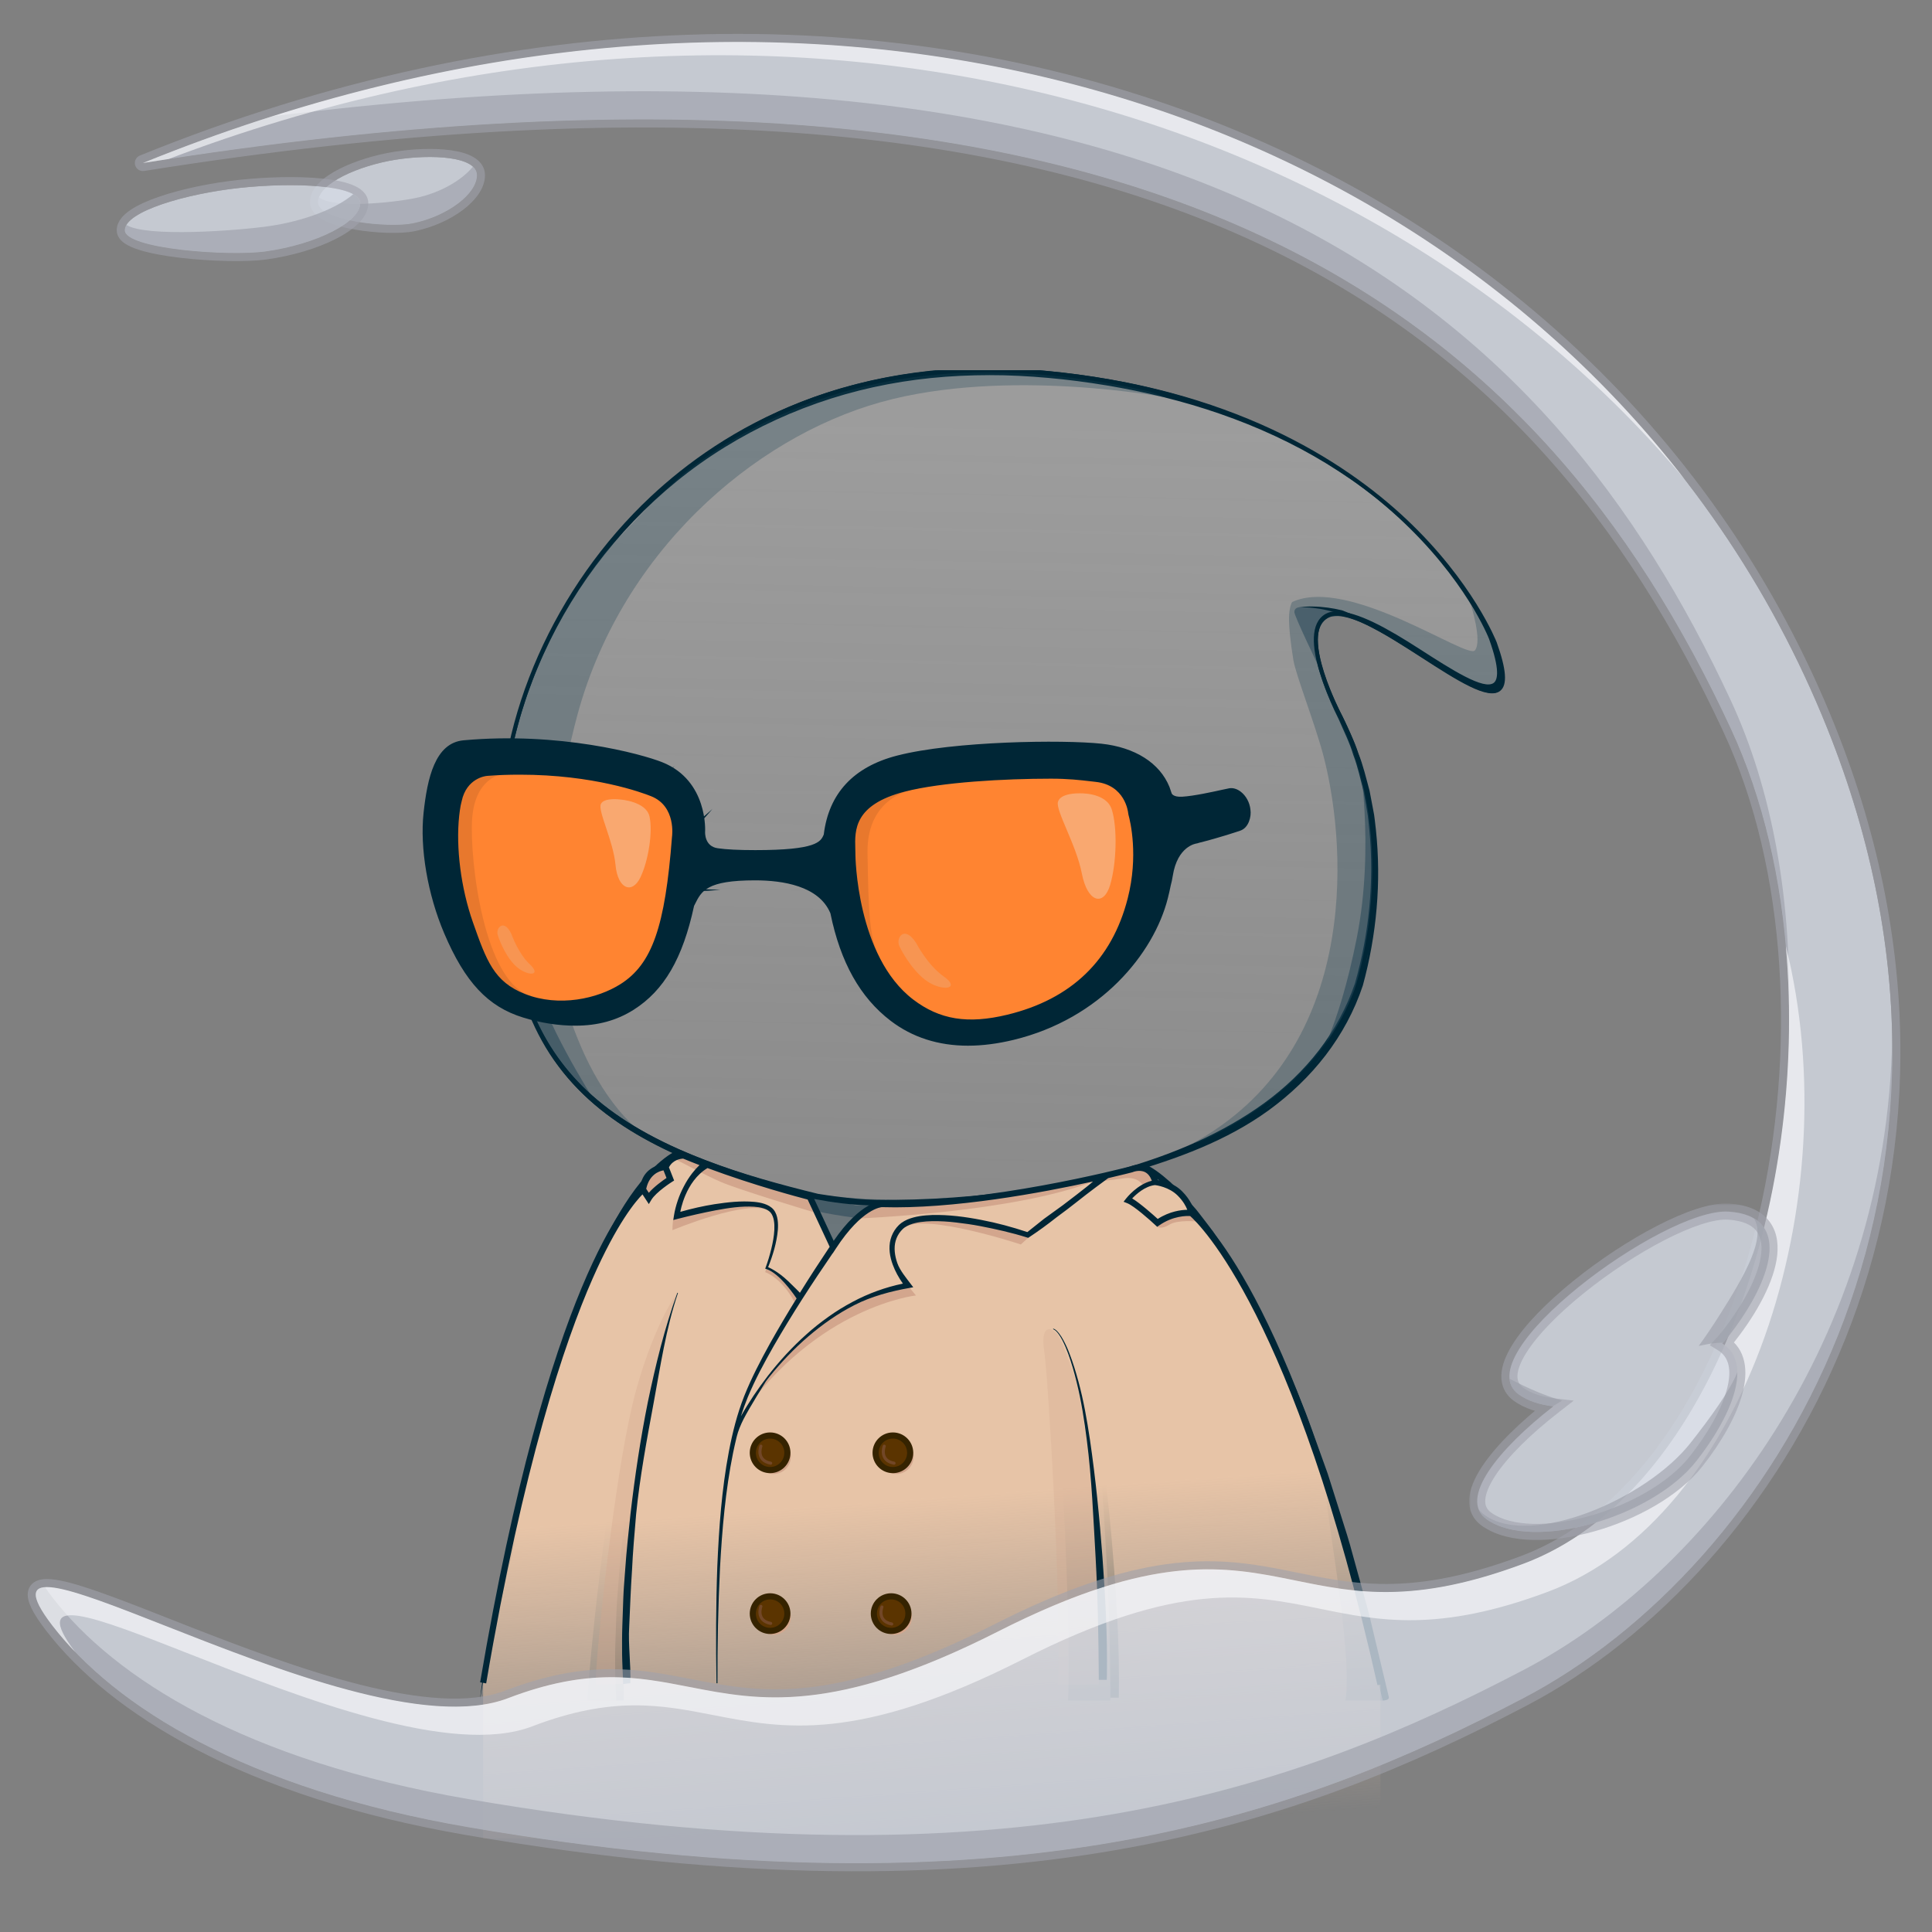 <svg width="480" height="480" viewBox="0 0 480 480" fill="none" xmlns="http://www.w3.org/2000/svg">
<rect x="0" y="0" width="480" height="480" fill="#808080" stroke="none"/>
<g clip-path="url(#clip0_277_255032)">
<path opacity="0.3" fill-rule="evenodd" clip-rule="evenodd" d="M259.389 92.904C348.852 100.948 371.448 160.072 371.448 160.072C378.3 179.189 366.597 171.652 353.527 163.235C344.163 157.205 334.098 150.723 329.648 153.264C322.064 157.599 333.056 178.34 333.056 178.34C349.462 210.533 337.083 246.285 337.083 246.285C328.365 269.524 306.805 282.585 284.229 289.899L285.084 289.923C285.084 289.923 318.514 305.242 344.05 421.786L119.323 422.254C121.178 406.934 133.256 355.855 144.859 323.352C156.47 290.85 168.54 286.673 168.54 286.673L169.406 286.697C135.119 271.72 125.709 249.526 124.736 208.362C123.499 156.054 169.927 84.859 259.389 92.904Z" fill="url(#paint0_linear_277_255032)"/>
<path opacity="0.3" d="M288.896 294.226C288.896 294.226 257.995 310.473 215.023 309.958C215.023 309.958 190.969 311.527 165.204 289.923C165.204 289.923 166.829 288.25 168.667 287.355C197.325 302.486 257.328 300.105 282.659 290.327C286.146 291.42 288.896 294.226 288.896 294.226Z" fill="#214354"/>
<path opacity="0.5" d="M277.024 292.181C277.024 292.181 240.575 306.186 212.368 302.54C184.162 298.894 170.356 287.577 170.356 287.577L198.943 296.017L212.567 299.473L231.77 298.87L249.785 297.174L277.024 292.181Z" fill="#214354"/>
<path d="M371.543 160.032C369.641 155.507 367.144 151.275 364.402 147.217C361.652 143.167 358.609 139.315 355.319 135.693C348.71 128.473 341.236 122.03 333.089 116.585C329.047 113.803 324.767 111.41 320.447 109.087C316.073 106.876 311.626 104.792 307.046 103.024C297.915 99.442 288.437 96.724 278.807 94.837C269.17 92.991 259.406 91.81 249.57 91.469C239.742 91.136 229.867 91.881 220.198 93.744C210.537 95.614 201.074 98.602 192.174 102.826C183.274 107.019 174.912 112.345 167.343 118.614C152.253 131.215 140.405 147.558 132.915 165.667C131.94 167.918 131.164 170.24 130.308 172.539C129.586 174.885 128.754 177.191 128.176 179.576C126.844 184.292 125.917 189.119 125.212 193.969C124.538 198.827 124.308 203.741 124.356 208.647C124.467 213.537 124.704 218.435 125.132 223.317C126.004 233.057 127.732 242.845 131.465 251.991C133.335 256.548 135.721 260.915 138.693 264.862C141.649 268.825 145.144 272.368 148.98 275.474C156.684 281.68 165.592 286.166 174.73 289.717C183.876 293.323 205.782 300.876 222.275 299.267C228.758 299.243 235.233 298.918 241.692 298.371C254.603 297.246 267.466 295.153 279.964 291.539C292.415 287.886 304.652 283.511 315.264 275.807C320.543 271.948 325.345 267.391 329.34 262.184C333.334 256.969 336.497 251.151 338.589 244.858C342.028 232.265 343.217 219.101 341.838 206.135C341.616 204.518 341.537 202.893 341.18 201.292L340.269 196.489C339.413 193.343 338.684 190.165 337.471 187.137C336.489 184.031 334.959 181.13 333.628 178.166C332.145 175.328 330.83 172.396 329.712 169.392C328.627 166.388 327.691 163.29 327.446 160.143C327.335 158.582 327.438 156.973 328.048 155.594C328.658 154.223 329.942 153.193 331.456 153.074C332.978 152.931 334.555 153.319 336.053 153.819C337.559 154.326 339.025 154.984 340.459 155.705C343.328 157.147 346.102 158.796 348.836 160.508C354.321 163.892 359.607 167.641 365.409 170.541C366.875 171.231 368.373 171.897 370.013 172.126C370.814 172.222 371.725 172.222 372.439 171.691C373.168 171.183 373.437 170.296 373.524 169.487C373.691 167.839 373.334 166.23 372.962 164.661C372.597 163.099 372.09 161.562 371.543 160.032ZM371.353 160.104C371.884 161.625 372.383 163.155 372.764 164.716C373.128 166.27 373.461 167.878 373.287 169.456C373.199 170.224 372.93 171.025 372.296 171.461C371.686 171.92 370.838 171.928 370.069 171.833C368.5 171.603 367.01 170.938 365.567 170.248C359.829 167.332 354.559 163.551 349.09 160.127C346.356 158.408 343.614 156.696 340.729 155.198C339.286 154.453 337.812 153.763 336.275 153.216C334.737 152.677 333.112 152.234 331.4 152.368C329.657 152.463 328.056 153.7 327.351 155.261C326.629 156.83 326.51 158.558 326.598 160.199C326.804 163.504 327.715 166.666 328.769 169.741C329.855 172.808 331.139 175.796 332.597 178.705C333.857 181.645 335.316 184.506 336.227 187.581C337.368 190.577 338.034 193.715 338.819 196.814L339.635 201.538C339.794 202.322 339.889 203.115 339.96 203.916L340.214 206.301C341.442 219.029 340.134 232.019 336.647 244.28C334.642 250.208 331.567 255.899 327.707 260.915C323.84 265.94 319.179 270.363 314.028 274.111C303.685 281.601 291.71 286.641 279.425 290.224C267.117 293.822 254.381 295.962 241.581 297.135C235.177 297.705 228.75 298.054 222.33 298.102C219.113 298.118 215.911 298.118 212.748 297.824C209.57 297.539 206.376 297.111 203.222 296.604L203.285 296.62C193.822 294.297 184.399 291.738 175.316 288.242C166.234 284.803 157.421 280.468 149.82 274.452C146.032 271.448 142.584 268.009 139.652 264.157C136.704 260.321 134.334 256.049 132.463 251.579C128.731 242.608 126.947 232.923 126.02 223.238C125.56 218.387 125.291 213.513 125.148 208.631C125.069 203.765 125.267 198.891 125.901 194.056C126.583 189.238 127.423 184.419 128.794 179.743C129.38 177.373 130.221 175.083 130.942 172.761C131.798 170.478 132.59 168.172 133.565 165.937C141.047 147.93 153.054 131.849 168.136 119.573C183.25 107.312 201.455 99.07 220.531 95.479C230.073 93.664 239.814 93.03 249.523 93.244C259.231 93.514 268.94 94.615 278.506 96.383C297.606 99.918 316.358 106.464 332.708 117.163C340.903 122.45 348.448 128.758 355.042 135.947C358.339 139.545 361.398 143.365 364.164 147.383C366.922 151.401 369.443 155.626 371.353 160.104Z" fill="#002636"/>
<path opacity="0.3" d="M365.409 150.213C365.409 150.213 368.349 159.295 366.431 161.593C364.513 163.892 335.094 143.048 321.026 149.571C321.026 149.571 320.329 150.593 320.258 153.28C320.194 155.776 320.701 160.183 321.343 164.027C321.985 167.863 326.971 180.512 328.952 188.326C334.959 211.984 337.266 261.866 296.212 284.121L300.816 282.845L315.526 274.912L328.952 260.844L336.116 249.075L338.55 240.507L341.236 227.969L341.49 216.842L340.848 203.67L338.93 193.692L335.99 184.482L332.534 176.937L329.467 170.93L327.866 165.429L326.598 160.207L327.359 155.966L329.213 153.343L334.65 152.828L337.916 154.167L347.054 158.717L356.841 164.922L360.867 167.355L366.946 170.747L370.972 171.326L372.51 169.725C372.51 169.725 373.152 166.016 372.954 165.889C372.756 165.762 371.099 159.557 371.099 159.557C371.099 159.557 368.729 155.332 368.603 155.142C368.476 154.952 365.409 150.213 365.409 150.213Z" fill="#214354"/>
<path opacity="0.5" d="M334.65 152.836L331.258 151.496L327.002 150.839L322.627 150.894C322.627 150.894 321.533 151.029 321.581 152.091C321.628 153.145 327.287 164.898 327.287 164.898L326.907 160.825L327.335 156.315L329.205 153.359L332.058 152.202L334.65 152.836Z" fill="#214354"/>
<path d="M333.469 151.647C332.28 151.354 331.083 151.124 329.879 150.965C328.674 150.799 327.461 150.704 326.249 150.688C325.036 150.648 323.832 150.751 322.635 150.886C323.84 150.87 325.036 150.886 326.233 151.029C327.422 151.156 328.603 151.354 329.76 151.631C330.917 151.901 332.066 152.226 333.184 152.622C334.293 153.01 337.202 154.017 337.368 153.684C337.535 153.351 338.105 153.446 333.469 151.647Z" fill="#002636"/>
<path opacity="0.5" d="M337.479 187.145C337.479 187.145 341.68 209.875 337.075 233.089C332.471 256.303 326.717 264.553 326.717 264.553L331.416 257.935L336.116 249.075L339.667 238.169L341.204 226.368L341.49 213.228L340.848 203.67L337.479 187.145Z" fill="#214354"/>
<path opacity="0.3" d="M125.656 191.266L130.308 172.539L137.742 155.776L148.489 139.085L162.454 124.391L173.811 113.954L192.182 102.826L208.921 97.263L222.156 94.195L231.175 93.046L244.601 92.087L257.456 92.468L278.807 94.845L290.069 98.8C290.069 98.8 250.165 91.128 218.701 99.949C187.236 108.778 153.664 137.429 143.012 179.315C143.012 179.315 136.735 203.266 136.141 219.632C135.547 235.998 142.315 267.755 159.608 281.633L152.507 277.606L143.876 269.935L137.544 262.643L132.939 254.012L129.293 243.075L127.185 236.743L125.133 223.325L125.069 203.551L125.656 191.266Z" fill="#214354"/>
<path opacity="0.5" d="M329.879 371.428C327.723 367.434 336.512 410.406 334.214 422.809L343.534 422.793C343.534 422.785 332.034 375.423 329.879 371.428Z" fill="#214354"/>
<path opacity="0.5" d="M124.959 201.245C124.959 201.245 128.359 231.742 133.479 245.817C138.598 259.893 148.997 275.475 148.997 275.475L143.893 269.927L138.139 263.658L133.534 255.344L129.952 246.388L127.519 237.947L126.108 228.484L125.339 218.126L124.697 207.379L124.959 201.245Z" fill="#214354"/>
<path d="M122.311 404.144C121.717 407.148 121.13 410.144 120.607 413.164C120.076 416.167 119.569 419.195 119.252 422.317C120.187 416.429 121.566 410.199 122.898 404.271C124.229 398.303 125.711 392.375 127.161 386.439C130.126 374.582 133.335 362.781 136.799 351.068C138.534 345.219 140.302 339.37 142.228 333.576C144.122 327.767 146.143 322.013 148.457 316.394C150.771 310.782 153.442 305.298 156.708 300.218C158.316 297.666 160.115 295.233 162.089 292.99C163.088 291.88 164.134 290.802 165.267 289.859C166.329 288.948 168.103 287.755 169.228 287.247L168.524 285.793C168.429 285.785 168.342 285.809 168.263 285.841C166.599 286.554 165.402 287.482 164.165 288.504C162.945 289.51 161.851 290.628 160.797 291.785C158.721 294.115 156.858 296.612 155.202 299.227C151.857 304.45 149.202 310.037 146.88 315.728C144.566 321.434 142.569 327.236 140.706 333.069C138.812 338.894 137.076 344.767 135.364 350.647C132.043 362.433 129.008 374.289 126.202 386.201C124.808 392.161 123.524 398.145 122.311 404.144Z" fill="#002636"/>
<path d="M289.087 292.261C287.882 291.278 286.645 290.366 285.235 289.606L282.944 290.509L283.523 290.763C284.799 291.468 286.479 292.015 287.636 292.982L289.356 294.472C289.903 294.995 290.434 295.55 290.973 296.081C291.504 296.628 292.059 297.143 292.566 297.713L294.064 299.441L295.562 301.169C296.045 301.755 296.489 302.381 296.957 302.984C297.868 304.204 299.342 305.829 300.222 307.073L304.264 312.518C304.668 313.168 305.04 313.834 305.429 314.492L307.735 318.446C313.719 329.106 318.752 340.043 323.111 351.456C324.18 354.317 325.139 357.218 326.154 360.103L327.66 364.43L328.413 366.594L329.078 368.789L331.741 377.562C332.637 380.487 333.548 383.403 334.285 386.375L336.639 395.244C337.416 398.2 338.272 401.141 338.922 404.128L343.522 422.492C344.061 422.484 345.056 422.333 345.056 421.794C345.056 421.723 345.048 421.644 345.032 421.572L340.768 403.669C340.103 400.673 339.223 397.733 338.43 394.769L335.981 385.9C335.205 382.928 334.262 380.011 333.334 377.087L330.56 368.313L329.863 366.118L329.086 363.954L327.525 359.627C326.471 356.75 325.488 353.841 324.379 350.98C319.861 339.576 314.884 328.321 308.797 317.646L306.443 313.683C306.047 313.025 305.667 312.36 305.254 311.71L303.963 309.8L301.387 305.98C300.491 304.735 299.524 303.539 298.597 302.31C298.122 301.708 297.67 301.09 297.178 300.495L295.657 298.759L294.135 297.024C293.628 296.453 293.049 295.93 292.51 295.383C291.956 294.844 291.417 294.29 290.854 293.766L289.087 292.261Z" fill="#002636"/>
<path opacity="0.5" d="M167.074 321.933C167.074 321.933 161.534 329.019 156.549 346.669C151.564 364.319 146.833 407.418 146.064 420.851L146.04 422.912L153.149 422.872L153.736 420.019V413.496L154.116 398.47L155.138 384.085L156.866 368.163L159.743 352.05L162.493 338.942L164.926 328.837L167.074 321.933Z" fill="#214354"/>
<path d="M156.454 379.084C156.049 383.911 155.614 388.737 155.392 393.58C155.059 398.414 154.892 403.257 154.67 408.091C154.377 412.672 155.146 418.038 154.964 422.634L153.093 422.872C153.061 420.693 152.855 417.435 152.84 415.256C152.824 412.823 152.808 410.39 152.895 407.964L153.149 400.673C153.228 398.24 153.474 395.823 153.632 393.397C153.957 388.547 154.504 383.712 155.011 378.878C156.137 369.217 157.571 359.595 159.489 350.061C161.478 340.55 163.769 331.079 167.082 321.933C167.098 321.894 167.145 321.87 167.193 321.886C167.232 321.902 167.256 321.949 167.24 321.997C164.141 331.19 162.762 340.701 160.995 350.219C159.228 359.754 157.413 369.447 156.454 379.084Z" fill="#002636"/>
<path opacity="0.5" d="M263.614 331.341C263.614 331.341 260.761 330.192 261.784 336.841C262.806 343.491 266.341 402.298 265.318 423.015H275.851L276.62 403.859L273.807 367.537L271.698 353.406L270.113 344.822L267.474 337.666L266.428 335.082L265.152 332.451L263.614 331.341Z" fill="#214354"/>
<path d="M275.874 421.786C275.874 421.398 275.882 421.01 275.874 420.621C275.811 410.485 275.628 400.34 275.058 390.203C274.463 380.075 274.091 369.946 272.783 359.889C272.141 354.856 271.372 349.839 270.152 344.917C269.542 342.46 268.86 340.012 267.988 337.634C267.56 336.445 267.061 335.28 266.482 334.155C266.189 333.6 265.872 333.045 265.5 332.546C265.135 332.054 264.699 331.531 264.168 331.317L264.136 331.301C264.097 331.286 264.073 331.238 264.089 331.198C264.105 331.159 264.152 331.135 264.192 331.151C264.866 331.397 265.262 331.92 265.666 332.419C266.062 332.926 266.395 333.473 266.704 334.036C267.314 335.161 267.846 336.326 268.297 337.515C269.217 339.893 269.962 342.334 270.627 344.791C271.959 349.704 272.839 354.745 273.591 359.77C275.066 369.843 276.072 379.972 276.825 390.116C277.57 400.261 278.125 410.437 277.974 420.629C277.966 421.01 277.95 421.398 277.943 421.786H275.874Z" fill="#002636"/>
<path d="M161.693 123.353C179.493 106.686 210.902 87.736 259.374 92.103C305.73 96.272 333.834 114.382 349.249 128.845C365.972 144.53 371.805 159.454 371.86 159.604V159.612C374.278 166.365 374.555 170.185 372.716 171.643C369.713 174.029 362.049 169.091 353.18 163.369C344.2 157.583 334.008 151.029 329.847 153.414C322.778 157.456 333.342 177.603 333.453 177.809C349.772 209.828 337.63 245.794 337.503 246.166C318.902 295.779 242.422 299.29 221.181 299.29C218.209 299.29 216.315 299.219 215.816 299.203C210.276 298.973 202.976 297.745 202.873 297.721C143.052 283.939 125.473 263.047 124.174 208.084C123.46 178.15 137.837 145.687 161.693 123.353ZM125.188 208.06C125.862 236.529 130.546 253.386 141.356 266.249C152.634 279.667 171.679 289.067 203.072 296.715C203.143 296.731 210.379 297.951 215.855 298.181C219.913 298.355 315.589 301.676 336.536 245.825C336.663 245.469 348.662 209.915 332.542 178.285C332.082 177.421 321.415 157.052 329.332 152.527C330.093 152.091 330.981 151.901 331.987 151.901C337.25 151.901 344.676 156.077 352.792 161.308C360.622 166.349 368.722 171.564 371.139 169.638C372.106 168.869 372.685 166.357 369.958 158.756C369.625 157.9 347.18 101.035 259.271 93.125C211.156 88.798 180.032 107.581 162.374 124.106C138.741 146.242 124.491 178.411 125.188 208.06Z" fill="#002636"/>
<path opacity="0.3" d="M144.659 201.786C144.659 201.786 148.145 205.805 148.145 207.415C148.145 209.025 143.983 213.51 143.097 216.444L146.85 212.596L153.155 210.225L155.393 208.215L150.479 205.939L144.659 201.786Z" fill="#214354"/>
<path opacity="0.3" d="M136.441 189.633C136.441 189.633 137.508 191.5 139.355 193.824C141.651 196.719 145.156 200.329 149.318 201.967C149.318 201.967 151.575 202.996 152.718 202.929C153.861 202.862 156.137 208.158 156.137 208.158C156.137 208.158 153.051 207.215 152.851 207.148C152.651 207.082 146.48 203.196 146.413 202.996C146.346 202.796 141.451 197.567 141.451 197.567L136.441 189.633Z" fill="#214354"/>
<path opacity="0.3" d="M147.165 185.338C147.165 185.338 149.317 195.719 153.613 200.005C153.613 200.005 155.394 202.215 157.537 203.053L158.204 206.539L157.061 207.815L152.299 201.71L149.546 195.538L148.136 190.643L147.165 185.338Z" fill="#214354"/>
<path opacity="0.3" d="M141.087 222.168C141.087 222.168 144.887 212.158 151.945 213.406C151.945 213.406 153.031 213.777 153.374 214.52C154.04 215.949 152.126 220.644 153.459 225.292L154.355 220.644L157.479 212.329L157.393 210.587L152.564 210.501L147.421 212.329L143.983 215.815L142.154 218.901L141.087 222.168Z" fill="#214354"/>
<path opacity="0.3" d="M159.546 203.91C159.546 203.91 159.365 208.939 164.546 208.177C169.727 207.415 162.489 209.701 162.489 209.701L158.822 209.615V206.624L159.546 203.91Z" fill="#214354"/>
<path opacity="0.3" d="M163.489 210.615C163.489 210.615 161.327 211.482 161.327 212.872C161.327 214.253 161.727 215.558 162.984 216.806C164.232 218.054 159.765 215.244 159.765 215.244C159.765 215.244 159.05 211.939 159.05 211.806C159.05 211.672 160.079 210.777 160.26 210.777C160.441 210.768 163.489 210.615 163.489 210.615Z" fill="#214354"/>
<path d="M138.554 192.967C139.344 194.024 140.059 195.129 140.935 196.11C142.564 198.167 144.459 199.986 146.411 201.691C148.383 203.386 150.535 204.843 152.774 206.12C153.459 206.51 154.164 206.872 154.869 207.215C154.421 206.653 153.993 206.091 153.583 205.51C152.212 203.501 151.126 201.339 150.231 199.129L149.592 197.462L149.059 195.757C148.678 194.633 148.459 193.462 148.173 192.319C147.916 191.167 147.754 189.995 147.545 188.843L147.154 185.347L147.897 188.776C148.221 189.9 148.507 191.033 148.869 192.138C149.269 193.233 149.593 194.348 150.078 195.395L150.754 196.986L151.526 198.529C152.602 200.558 153.831 202.491 155.288 204.215C155.879 204.891 156.488 205.539 157.136 206.148C157.174 205.31 157.25 204.472 157.412 203.653C157.783 201.7 158.441 199.815 159.422 198.119C159.65 197.691 159.945 197.3 160.203 196.891L160.603 196.291L161.069 195.729C161.384 195.357 161.679 194.986 162.003 194.633L163.031 193.643L163.546 193.157L164.107 192.719L165.231 191.852C166.003 191.319 166.822 190.843 167.612 190.348C166.889 190.948 166.146 191.509 165.46 192.129L164.479 193.11L163.993 193.595L163.555 194.129L162.698 195.205C162.431 195.576 162.203 195.976 161.955 196.348L161.593 196.919L161.288 197.529C161.098 197.938 160.869 198.329 160.717 198.748C160.022 200.405 159.66 202.158 159.545 203.91C159.488 204.786 159.526 205.663 159.612 206.52C159.688 207.12 159.803 207.767 159.945 208.329L160.041 208.663C160.06 208.739 160.088 208.825 160.107 208.891C160.183 208.891 160.269 208.882 160.345 208.882C161.203 208.815 162.079 208.71 162.936 208.539C164.66 208.206 166.374 207.701 168.012 207.005C169.641 206.282 171.26 205.472 172.746 204.424C173.527 203.948 174.203 203.348 174.937 202.805C175.641 202.234 176.299 201.596 176.994 200.986C176.394 201.672 175.813 202.396 175.184 203.062C174.527 203.701 173.908 204.405 173.184 204.986C171.822 206.253 170.26 207.301 168.66 208.282C167.041 209.234 165.298 210.015 163.479 210.615C162.574 210.92 161.641 211.158 160.688 211.358C160.469 211.396 160.26 211.434 160.05 211.472C160.05 211.558 160.06 211.796 160.088 211.968C160.107 212.168 160.174 212.377 160.212 212.587C160.326 212.996 160.46 213.415 160.66 213.815C160.822 214.234 161.088 214.596 161.317 214.987C161.603 215.339 161.86 215.72 162.184 216.053C163.469 217.387 165.136 218.473 167.003 219.158C167.451 219.377 167.936 219.511 168.412 219.654C168.889 219.797 169.374 219.958 169.86 220.082C170.851 220.263 171.841 220.52 172.851 220.644C173.86 220.749 174.879 220.911 175.899 220.959L178.984 221.073L175.899 221.311C174.87 221.378 173.832 221.33 172.794 221.349C171.755 221.339 170.717 221.197 169.67 221.12C169.155 221.044 168.632 220.939 168.117 220.844C167.593 220.749 167.07 220.663 166.565 220.492C164.498 219.977 162.469 219.025 160.726 217.587C160.288 217.225 159.907 216.806 159.498 216.396C159.155 215.939 158.755 215.501 158.479 214.987C158.298 214.711 158.145 214.415 158.002 214.12C157.774 214.453 157.564 214.796 157.364 215.139C157.05 215.663 156.802 216.206 156.517 216.749C156.298 217.311 156.031 217.863 155.84 218.444C155.059 220.739 154.678 223.225 154.974 225.683C154.993 226.302 155.183 226.902 155.278 227.511C155.345 227.816 155.383 228.13 155.469 228.426L155.774 229.311C155.993 229.902 156.145 230.511 156.421 231.083L157.269 232.778C157.526 233.369 157.898 233.883 158.25 234.407L159.326 235.997C160.126 236.988 160.993 237.95 161.822 238.931C160.907 238.035 159.955 237.15 159.05 236.216L157.821 234.712C157.412 234.207 156.983 233.711 156.66 233.14L155.621 231.464C155.288 230.902 155.059 230.273 154.774 229.673L154.364 228.768C154.25 228.454 154.174 228.13 154.078 227.816C153.917 227.168 153.659 226.54 153.564 225.873C152.993 223.244 153.155 220.463 153.783 217.815C153.936 217.149 154.174 216.511 154.364 215.853C154.612 215.225 154.85 214.577 155.145 213.958C155.44 213.339 155.745 212.73 156.098 212.139C156.193 211.977 156.288 211.834 156.383 211.682C156.25 211.653 156.107 211.625 155.974 211.596C155.517 211.491 155.059 211.472 154.593 211.406C154.136 211.387 153.669 211.368 153.202 211.358C151.354 211.406 149.488 211.834 147.859 212.806C147.431 213.015 147.078 213.339 146.678 213.606C146.488 213.749 146.278 213.872 146.107 214.034L145.592 214.539C145.269 214.892 144.868 215.187 144.592 215.587L143.707 216.758C143.383 217.139 143.183 217.587 142.935 218.015L142.211 219.32L141.078 222.101L141.878 219.177L142.449 217.768C142.649 217.301 142.802 216.806 143.087 216.377L143.868 215.044C144.116 214.587 144.497 214.215 144.802 213.796L145.297 213.187C145.469 212.987 145.678 212.825 145.869 212.644C146.269 212.301 146.63 211.891 147.069 211.606C148.764 210.301 150.869 209.52 153.012 209.215C153.212 209.196 153.421 209.177 153.631 209.158C152.955 208.748 152.297 208.32 151.64 207.882C149.412 206.339 147.316 204.615 145.44 202.681C143.583 200.738 141.821 198.71 140.364 196.481C139.573 195.414 138.944 194.233 138.249 193.1C137.592 191.948 137.04 190.738 136.43 189.567C137.154 190.748 137.801 191.89 138.554 192.967Z" fill="#002636"/>
</g>
<path d="M171.472 207.28C171.472 207.28 172.33 198.355 162.89 194.61C157.774 192.581 141.218 187.45 118.059 189.594C102.381 191.045 108.098 244.301 130.335 250.597C156.009 257.856 168.607 243.858 171.472 207.28Z" fill="#FF8431"/>
<path d="M282.63 200.177C282.63 200.177 281.744 190.609 271.912 189.53C263.437 188.601 237.098 188.801 223.5 192.402C207.237 196.711 207.615 208.487 207.615 212.503C207.615 216.455 209.509 265.267 249.975 255.22C290.448 245.166 282.63 200.177 282.63 200.177Z" fill="#FF8431"/>
<path d="M228.137 195.897C228.137 195.897 215.26 196.968 215.532 211.989C215.796 226.902 215.932 233.318 218.747 238.277C221.563 243.244 210.701 229.16 210.701 229.16L209.358 208.773L212.709 196.833L226.257 193.746L228.137 195.897Z" fill="#E8782D"/>
<path d="M124.326 192.467C124.326 192.467 117.888 193.467 117.287 203.692C116.687 213.918 120.303 244.401 131.972 247.41L128.549 249.01L120.096 240.785L111.449 219.334L111.649 200.684L114.065 190.859L123.118 188.851L124.326 192.467Z" fill="#E8782D"/>
<path d="M267.975 197.104C267.975 197.104 274.813 196.704 276.221 201.127C277.628 205.55 277.428 214.404 275.821 219.842C274.213 225.272 270.19 224.265 268.782 217.026C267.374 209.781 262.244 201.434 262.844 199.219C263.451 197.004 267.975 197.104 267.975 197.104Z" fill="#F9A870"/>
<path d="M154.201 198.648C154.201 198.648 160.525 199.105 161.368 202.856C162.211 206.608 161.132 213.768 159.103 217.991C157.074 222.214 153.479 220.935 152.922 214.897C152.365 208.859 148.499 201.499 149.278 199.77C150.057 198.047 154.201 198.648 154.201 198.648Z" fill="#F9A870"/>
<path d="M227.601 234.262C227.601 234.262 230.417 239.764 234.44 242.579C238.463 245.395 234.976 246.338 231.224 244.323C227.466 242.308 224.386 237.077 223.443 235.069C222.507 233.054 224.65 229.703 227.601 234.262Z" fill="#F79552"/>
<path d="M127.077 232.104C127.077 232.104 128.705 236.834 131.607 239.556C134.508 242.279 131.607 242.629 128.828 240.585C126.048 238.542 124.175 233.99 123.654 232.268C123.125 230.546 125.233 228.102 127.077 232.104Z" fill="#F79552"/>
<path d="M105.239 201.906C106.168 193.381 108.068 184.571 115.171 183.928C138.902 181.763 159.281 187.279 164.548 189.38C175.959 193.939 175.187 206.579 175.18 206.694C175.173 206.844 175.037 210.295 178.324 210.745C180.397 211.053 183.526 211.21 187.628 211.21C202.855 211.21 203.913 209.159 204.663 207.322C205.914 197.118 212.038 190.53 222.863 187.729C236.869 184.106 264.086 183.749 273.64 184.771C281.979 185.664 288.139 189.558 290.547 195.504L291.047 196.961L291.068 197.04C291.076 197.083 291.354 198.076 293.719 197.94C296.635 197.762 301.165 196.761 303.602 196.225C304.488 196.032 305.088 195.897 305.403 195.847C306.332 195.689 307.346 195.997 308.261 196.697C309.583 197.712 310.49 199.391 310.669 201.149C310.94 202.878 310.226 205.65 308.182 206.358C307.675 206.536 303.052 208.108 297.907 209.388L297.471 209.523L297.342 209.552C297.149 209.573 292.533 210.181 291.369 217.612C291.218 218.555 291.061 219.291 290.89 219.877C290.668 220.985 290.411 222.107 290.132 223.214C286.645 236.927 273.447 253.112 251.839 258.35C247.866 259.314 244.043 259.8 240.492 259.8C233.117 259.8 226.658 257.721 221.291 253.626C213.71 247.838 208.808 239.099 206.314 226.909L206.264 226.794C203.399 220.12 194.531 218.72 187.607 218.72C175.595 218.72 174.301 221.328 172.644 224.665L172.436 225.072C169.628 238.106 165.005 246.059 157.452 250.861C153.25 253.526 148.513 254.827 142.961 254.827C138.709 254.827 134.336 254.148 129.97 252.805C121.224 250.111 115.543 244.051 110.362 231.889C106.246 222.214 104.281 210.731 105.239 201.906ZM129.198 192.467C126.168 192.467 123.853 192.552 121.216 192.753L120.866 192.788C120.666 192.81 115.929 193.324 114.707 199.026C114.607 199.484 114.521 199.877 114.457 200.098C114.307 200.906 114.178 201.77 114.085 202.671C113.228 210.581 114.528 220.706 117.479 229.095C120.845 238.649 122.696 243.915 130.427 246.952C138.909 250.282 148.456 248.117 154.158 244.501C162.018 239.514 165.241 230.289 166.956 207.908C166.97 207.83 168.056 200.334 161.782 197.826C159.539 196.918 147.47 192.467 129.198 192.467ZM212.495 210.831C212.509 211.253 212.516 211.653 212.523 212.024V212.296C212.523 212.546 212.759 237.549 226.872 248.324C233.46 253.348 240.463 254.477 250.288 252.097C266.194 248.238 276.248 238.527 280.171 223.229C282.887 212.625 280.822 204.085 280.364 202.421L280.293 202.006C280.264 201.72 279.542 195.039 272.197 194.253C271.782 194.21 271.354 194.16 270.896 194.103L270.768 194.089C268.367 193.81 265.38 193.46 261.114 193.46C249.574 193.46 233.96 194.31 224.764 196.683C212.173 199.941 212.359 206.229 212.495 210.831L211.78 210.845L212.495 210.831Z" fill="#002636"/>
<path d="M120.026 418.079C138.068 311.974 160.839 294.36 160.839 294.36C161.701 290.279 165.561 289.775 165.561 289.775C166.85 286.052 169.856 287.052 169.856 287.052C184.892 293.284 201.217 297.358 201.217 297.358L207.014 309.815C211.736 300.791 219.258 298.647 219.258 298.647C244.6 300.15 281.118 290.484 281.118 290.484C281.118 290.484 285.787 288.448 287.129 293.917C287.129 293.917 290.562 293.917 293.141 296.496C295.719 299.074 296.001 301.363 296.001 301.363C296.001 301.363 321.061 320.983 342.97 418.491V456.779H120.026V418.079Z" fill="url(#paint1_linear_277_255032)"/>
<path d="M192.192 366.205C189.821 366.205 187.898 364.282 187.898 361.911C187.898 359.539 189.821 357.616 192.192 357.616C194.565 357.616 196.487 359.539 196.487 361.911C196.487 364.282 194.565 366.205 192.192 366.205Z" fill="#D3A68D"/>
<path d="M222.691 366.205C220.319 366.205 218.397 364.282 218.397 361.911C218.397 359.539 220.319 357.616 222.691 357.616C225.063 357.616 226.986 359.539 226.986 361.911C226.986 364.282 225.063 366.205 222.691 366.205Z" fill="#D3A68D"/>
<path d="M192.192 406.156C189.821 406.156 187.898 404.233 187.898 401.861C187.898 399.489 189.821 397.566 192.192 397.566C194.565 397.566 196.487 399.489 196.487 401.861C196.487 404.233 194.565 406.156 192.192 406.156Z" fill="#D3A68D"/>
<path d="M222.265 406.156C219.893 406.156 217.97 404.233 217.97 401.861C217.97 399.489 219.893 397.566 222.265 397.566C224.636 397.566 226.56 399.489 226.56 401.861C226.56 404.233 224.636 406.156 222.265 406.156Z" fill="#D3A68D"/>
<path opacity="0.35" d="M168.261 321.235C168.261 321.235 162.929 328.055 158.131 345.044C153.332 362.033 148.778 403.517 148.038 416.447L148.015 418.43L154.858 418.392L155.422 415.646V409.368L155.789 394.904L156.773 381.058L158.436 365.732L161.205 350.224L163.852 337.606L166.194 327.88L168.261 321.235Z" fill="#D3A68D"/>
<path d="M158.039 376.245C157.65 380.89 157.23 385.536 157.017 390.197C156.696 394.851 156.536 399.512 156.323 404.165C156.04 408.574 156.78 413.739 156.605 418.163L154.805 418.392C154.774 416.294 154.576 413.159 154.56 411.061C154.545 408.719 154.53 406.377 154.614 404.043L154.858 397.025C154.934 394.683 155.171 392.356 155.323 390.022C155.636 385.353 156.162 380.7 156.651 376.046C157.734 366.747 159.115 357.486 160.961 348.309C162.876 339.155 165.08 330.038 168.269 321.235C168.284 321.197 168.33 321.174 168.376 321.189C168.414 321.205 168.437 321.25 168.421 321.296C165.439 330.145 164.111 339.299 162.41 348.461C160.709 357.639 158.962 366.968 158.039 376.245Z" fill="#002636"/>
<path opacity="0.25" d="M261.185 330.29C261.185 330.29 258.439 329.184 259.423 335.584C260.407 341.985 263.809 398.588 262.825 418.529H272.964L273.704 400.091L270.995 365.13L268.966 351.528L267.441 343.266L264.9 336.378L263.893 333.891L262.665 331.358L261.185 330.29Z" fill="#D3A68D"/>
<path d="M272.986 417.347C272.986 416.973 272.994 416.6 272.986 416.226C272.925 406.469 272.75 396.704 272.201 386.947C271.628 377.198 271.27 367.449 270.011 357.768C269.393 352.924 268.653 348.095 267.479 343.358C266.891 340.993 266.235 338.636 265.396 336.347C264.984 335.203 264.503 334.082 263.947 332.998C263.664 332.464 263.359 331.93 263.001 331.45C262.65 330.977 262.23 330.473 261.719 330.267L261.688 330.252C261.65 330.237 261.627 330.191 261.643 330.153C261.658 330.115 261.704 330.092 261.742 330.107C262.39 330.344 262.772 330.847 263.161 331.328C263.542 331.816 263.863 332.342 264.16 332.884C264.748 333.967 265.259 335.089 265.693 336.233C266.578 338.521 267.295 340.871 267.936 343.236C269.218 347.966 270.065 352.817 270.789 357.654C272.208 367.35 273.177 377.099 273.902 386.864C274.619 396.628 275.153 406.423 275.008 416.233C275 416.6 274.985 416.973 274.977 417.347H272.986Z" fill="#002636"/>
<path d="M191.33 365.237C188.958 365.237 187.035 363.313 187.035 360.942C187.035 358.57 188.958 356.647 191.33 356.647C193.703 356.647 195.625 358.57 195.625 360.942C195.625 363.313 193.703 365.237 191.33 365.237Z" fill="#5B3400" stroke="#352300" stroke-width="1.526" stroke-miterlimit="10"/>
<path d="M221.837 365.237C219.465 365.237 217.543 363.313 217.543 360.942C217.543 358.57 219.465 356.647 221.837 356.647C224.209 356.647 226.132 358.57 226.132 360.942C226.132 363.313 224.209 365.237 221.837 365.237Z" fill="#5B3400" stroke="#352300" stroke-width="1.526" stroke-miterlimit="10"/>
<path d="M191.33 405.195C188.958 405.195 187.035 403.272 187.035 400.9C187.035 398.528 188.958 396.605 191.33 396.605C193.703 396.605 195.625 398.528 195.625 400.9C195.625 403.272 193.703 405.195 191.33 405.195Z" fill="#5B3400" stroke="#352300" stroke-width="1.526" stroke-miterlimit="10"/>
<path d="M221.402 405.195C219.031 405.195 217.108 403.272 217.108 400.9C217.108 398.528 219.031 396.605 221.402 396.605C223.775 396.605 225.697 398.528 225.697 400.9C225.697 403.272 223.775 405.195 221.402 405.195Z" fill="#5B3400" stroke="#352300" stroke-width="1.526" stroke-miterlimit="10"/>
<path d="M167.239 303.079C167.239 303.079 167.064 304.346 167.064 305.635C167.064 305.635 185.967 297.724 191.155 300.875L188.538 299.303L183.816 298.983L175.333 300.272L168.246 302.095L167.239 303.079Z" fill="#D3A68D"/>
<path d="M190.376 315.262L190.109 316.055C190.109 316.055 194.191 317.413 197.341 323.432L198.272 321.998L194.908 318.062L192.329 315.911L190.376 315.262Z" fill="#D3A68D"/>
<path d="M202.148 301.164C202.148 301.164 183.679 295.649 179.095 293.65C174.51 291.652 170.146 289.142 167.858 288.066L170.291 287.281L185.396 292.865L198.784 296.519L201.149 297.518L202.148 301.164Z" fill="#D3A68D"/>
<path d="M255.441 307.527L253.625 309.182C253.625 309.182 229.885 301.34 224.789 304.941L225.064 304.17L232.082 302.454C232.082 302.454 242.892 303.888 243.182 303.888C243.472 303.888 252.336 305.887 252.618 305.887C252.901 305.887 255.441 307.527 255.441 307.527Z" fill="#D3A68D"/>
<path d="M225.561 319.42L227.567 321.853C227.567 321.853 203.163 324.477 184.077 351.871L188.333 345.547L193.414 338.888L198.716 333.372L203.301 329.436L209.602 325.141L216.048 321.922L222.776 319.77L225.561 319.42Z" fill="#D3A68D"/>
<path d="M212.919 302.736C212.919 302.736 251.695 301.309 271.56 293.536L271.125 292.743L254.906 296.069L230.96 298.647L217.214 299.181L212.919 302.736Z" fill="#D3A68D"/>
<path d="M297.55 303.491C297.55 303.491 292.607 302.957 290.57 304.246C288.533 305.536 287.496 304.796 287.496 304.796L288.961 303.171L294.545 301.348L295.727 301.134L297.55 303.491Z" fill="#D3A68D"/>
<path d="M284.018 294.573C284.018 294.573 282.942 292.209 279.181 292.75C275.42 293.284 273.063 293.505 273.063 293.505L275.748 292.003L283.049 289.966L285.841 291.255L286.81 293.185L284.018 294.573Z" fill="#D3A68D"/>
<path d="M165.348 289.92L166.347 293.147L161.267 297.51L159.687 295.291L160.618 291.995L163.128 290.492L165.348 289.92Z" fill="#D3A68D"/>
<path d="M159.024 295.161C159.436 290.889 162.754 289.455 164.844 289.226C166.423 286.213 169.734 286.289 169.879 286.296L170.016 286.304L170.146 286.357C184.953 292.491 201.232 296.595 201.4 296.633L201.751 296.725L207.129 308.282C213.881 298.441 218.877 298.403 219.129 298.403C244.547 299.181 279.364 290.172 280.867 289.775C281.248 289.623 283.247 288.905 285.123 289.828C286.336 290.431 287.206 291.568 287.717 293.208C288.884 293.33 291.539 293.833 293.683 295.969C295.88 298.166 296.528 300.196 296.704 300.966C299.412 303.27 322.847 325.438 343.718 418.346L342.231 418.682C321.573 326.743 297.863 304.033 295.697 302.126C294.842 302.072 291.455 302.026 287.999 304.445L287.496 304.796L287.046 304.376C285.673 303.087 281.736 299.601 280.089 298.945L279.15 298.571L279.776 297.77C279.898 297.617 282.576 294.223 286.169 293.353C285.787 292.308 285.223 291.583 284.475 291.209C283.087 290.515 281.446 291.202 281.431 291.209L281.324 291.247C281.233 291.27 279.013 291.85 275.328 292.704C274.398 293.383 270.599 296.16 267.326 298.777C266.037 299.807 264.237 301.164 262.421 302.499C260.254 304.216 258.019 305.848 255.693 307.382L255.448 307.542L255.143 307.443C251.337 306.245 247.416 305.368 243.495 304.613C241.534 304.239 239.551 303.957 237.575 303.728C235.599 303.491 233.616 303.369 231.647 303.392C229.694 303.445 227.703 303.613 225.979 304.307C225.552 304.483 225.148 304.697 224.789 304.941C224.599 305.063 224.454 305.215 224.286 305.353L223.813 305.856C223.218 306.558 222.783 307.374 222.531 308.251C222.02 310.021 222.302 311.989 222.936 313.813C223.576 315.636 225.178 317.543 226.338 319.084L226.895 319.824L226.002 319.976C221.456 320.77 216.398 322.112 212.286 324.241C208.151 326.346 204.33 329.039 200.798 332.06C197.266 335.089 194.039 338.483 191.109 342.114C190.674 342.648 190.224 343.289 190.224 343.289C190.224 343.289 186.174 349.758 184.724 352.604C184.045 353.946 183.382 355.525 183.054 356.876C183.099 356.723 182.954 357.28 182.954 357.28C182.657 358.516 182.382 359.759 182.123 361.003C180.231 370.355 179.422 379.906 178.888 389.45C178.423 398.749 178.217 408.887 178.255 418.202H178.011C177.836 408.635 177.866 398.817 178.209 389.251C178.621 379.693 179.293 370.111 181.078 360.675C181.978 355.96 183.138 351.276 184.923 346.791C186.715 342.313 188.943 338.048 191.262 333.853C193.39 330.046 195.618 326.301 197.906 322.593C197.021 321.281 196.06 320.015 195.008 318.84C194.351 318.092 193.642 317.39 192.879 316.765C192.116 316.147 191.3 315.575 190.4 315.293L190.11 315.201L190.224 314.903C190.781 313.393 191.247 311.837 191.628 310.273C192.01 308.709 192.307 307.122 192.383 305.543C192.452 303.995 192.322 302.309 191.437 301.241C190.987 300.737 190.331 300.402 189.614 300.188C188.897 299.967 188.119 299.86 187.333 299.807C184.183 299.616 180.963 300.112 177.805 300.699C174.647 301.302 171.481 302.026 168.369 302.827L167.27 303.11L167.438 302.042C167.644 300.714 167.972 299.494 168.384 298.273C168.788 297.053 169.307 295.878 169.902 294.749C170.489 293.612 171.168 292.529 171.946 291.522C172.503 290.79 173.121 290.103 173.785 289.47C172.427 288.951 171.077 288.41 169.727 287.853C169.2 287.868 167.194 288.082 166.195 290.019L167.484 293.299L166.95 293.635C166.912 293.658 163.006 296.145 161.823 298.105L161.198 299.151L159.626 296.74C158.009 298.365 153.31 303.834 147.222 317.68C140.273 333.494 130.05 363.772 120.789 418.232L119.287 417.973C136.283 317.909 156.331 297.503 159.024 295.161ZM281.286 297.747C283.293 298.96 286.519 301.828 287.633 302.843C290.624 300.928 293.469 300.592 294.98 300.569C294.667 299.746 293.995 298.441 292.599 297.045C290.448 294.894 287.29 294.451 286.886 294.436C284.445 294.734 282.301 296.679 281.286 297.747ZM192.238 334.394C189.881 338.537 187.608 342.74 185.785 347.126C185.144 348.683 184.579 350.269 184.068 351.879C186.044 348.37 188.302 345.036 190.758 341.847C193.634 338.148 196.815 334.669 200.325 331.541C202.064 329.962 203.918 328.505 205.84 327.14C207.755 325.767 209.769 324.538 211.851 323.432C215.757 321.342 219.968 319.816 224.324 318.908C223.287 317.444 222.432 315.895 221.799 314.202C221.089 312.256 220.693 310.044 221.265 307.9C221.547 306.84 222.066 305.826 222.76 304.979C222.943 304.773 223.119 304.567 223.317 304.368C223.538 304.185 223.737 303.972 223.973 303.812C224.431 303.484 224.927 303.209 225.422 302.995C227.444 302.149 229.542 301.95 231.602 301.866C235.729 301.767 239.787 302.309 243.769 303.079C247.66 303.819 251.482 304.849 255.242 306.108L259.415 302.789L264.046 299.44C264.046 299.44 270.66 294.444 271.552 293.536C259.041 296.29 236.835 300.455 219.106 299.913C219.06 299.913 214.231 300.104 207.648 310.235L206.9 311.387L206.885 311.356C201.736 318.855 196.777 326.514 192.238 334.394ZM169.025 301.081C171.824 300.28 174.647 299.639 177.515 299.181C180.757 298.693 184.053 298.304 187.402 298.601C188.241 298.685 189.08 298.815 189.912 299.097C190.736 299.372 191.582 299.799 192.2 300.539C192.795 301.287 193.062 302.179 193.192 303.026C193.314 303.88 193.314 304.735 193.253 305.566C192.963 308.801 192.017 311.86 190.842 314.827C190.842 314.827 193.146 315.735 195.831 318.313C197.624 320.037 198.41 320.846 198.738 321.189C201.179 317.261 203.521 313.652 206.13 309.762L200.66 298.022C198.562 297.48 187.463 294.551 175.776 290.202C170.215 293.536 169.025 301.081 169.025 301.081ZM161.198 296.351C162.51 294.825 164.608 293.322 165.592 292.666L164.844 290.774C163.662 290.957 161.297 291.888 160.549 295.359L161.198 296.351Z" fill="#002636"/>
<path d="M219.686 359.302C219.686 359.302 218.328 362.811 222.119 363.528" stroke="#724727" stroke-width="0.763" stroke-miterlimit="10" stroke-linecap="round" stroke-linejoin="round"/>
<path d="M189.042 359.302C189.042 359.302 187.684 362.811 191.475 363.528" stroke="#724727" stroke-width="0.763" stroke-miterlimit="10" stroke-linecap="round" stroke-linejoin="round"/>
<path d="M219.113 399.252C219.113 399.252 217.755 402.761 221.547 403.478" stroke="#724727" stroke-width="0.763" stroke-miterlimit="10" stroke-linecap="round" stroke-linejoin="round"/>
<path d="M189.042 399.107C189.042 399.107 187.684 402.616 191.475 403.333" stroke="#724727" stroke-width="0.763" stroke-miterlimit="10" stroke-linecap="round" stroke-linejoin="round"/>
<path d="M454 181C397.042 38.916 221.5 -35 35.501 40.5C290 -2.09808e-05 382.517 78.903 430 181C462.323 250.5 438.583 366.047 378.5 388.5C318.418 410.952 319.189 369.195 248.002 405.314C176.815 441.433 173.385 403.85 126.213 421.909C88.475 436.357 -12.651 370.504 13 403.85C28.5 424 61 444.462 116.35 453.972C251.539 477.197 322.572 451.178 378.5 421.909C440.698 389.359 499.5 294.5 454 181Z" fill="#D6DAE5" fill-opacity="0.8"/>
<path d="M35.124 39.573C34.653 39.765 34.401 40.279 34.537 40.768C34.674 41.258 35.156 41.567 35.658 41.487C162.806 21.254 249.34 30.873 309.971 58.188C370.569 85.487 405.421 130.521 429.094 181.422C445.14 215.924 447.296 261.948 437.929 302.166C428.551 342.43 407.719 376.514 378.15 387.563C363.231 393.138 352.14 394.71 342.794 394.52C335.191 394.366 328.732 393.049 322.204 391.72C320.68 391.409 319.152 391.098 317.604 390.8C309.445 389.231 300.869 388.079 289.837 389.616C278.82 391.151 265.413 395.359 247.55 404.422C229.816 413.42 216.353 417.802 205.411 419.619C194.482 421.433 186.022 420.698 178.267 419.398C175.936 419.007 173.663 418.564 171.403 418.123C158.576 415.619 146.17 413.198 125.855 420.975C116.736 424.467 103.611 423.141 89.24 419.524C74.922 415.92 59.599 410.107 46.2 404.862C44.665 404.26 43.154 403.666 41.672 403.084C36.702 401.13 32.066 399.308 27.946 397.782C22.611 395.806 18.073 394.301 14.752 393.654C13.105 393.333 11.658 393.202 10.53 393.385C9.375 393.571 8.323 394.143 7.987 395.383C7.695 396.464 8.052 397.761 8.731 399.154C9.433 400.595 10.587 402.353 12.208 404.46C27.912 424.875 60.68 445.422 116.18 454.957C183.867 466.586 235.54 465.894 277.32 458.611C319.105 451.327 350.946 437.458 378.964 422.795C441.573 390.03 500.637 294.648 454.929 180.628C397.726 37.935 221.538 -36.094 35.124 39.573Z" stroke="#A0A2AC" stroke-opacity="0.6" stroke-width="2" stroke-linejoin="round"/>
<path fill-rule="evenodd" clip-rule="evenodd" d="M67.54 28.918C56.909 32.292 46.222 36.148 35.501 40.5C290 -4.49153e-05 382.517 78.903 430 181C439.4 201.212 444.059 225.318 444.461 249.896C444.9 222.923 440.292 196.128 430 174C384.566 76.307 297.898 -0.15 67.54 28.918ZM11.166 394.318C11.684 395.089 12.294 395.932 13 396.85C28.5 417 61 437.462 116.35 446.972C251.539 470.197 322.572 444.178 378.5 414.909C424.568 390.801 468.773 332.511 470.115 257.782C471.513 335.862 425.997 397.053 378.5 421.909C322.572 451.178 251.539 477.197 116.35 453.972C61 444.462 28.5 424 13 403.85C7.937 397.268 7.813 394.551 11.166 394.318Z" fill="#9A9DA7" fill-opacity="0.6"/>
<path fill-rule="evenodd" clip-rule="evenodd" d="M18.691 410.444C7.192 395.246 23.191 401.535 47.299 411.012C74.585 421.738 112.26 436.548 132.213 428.909C152.249 421.239 164.393 423.606 177.19 426.101C194.523 429.48 213.051 433.092 254.002 412.314C292.948 392.554 310.356 396.102 327.974 399.694C342.559 402.667 357.288 405.669 384.5 395.5C433.728 377.104 459.462 298.008 443.685 235.007C449.368 299.056 424.659 371.251 378.5 388.5C351.288 398.669 336.559 395.667 321.974 392.694C304.356 389.102 286.948 385.554 248.002 405.314C207.051 426.092 188.523 422.48 171.19 419.101C158.393 416.606 146.249 414.239 126.213 421.909C106.26 429.548 68.585 414.738 41.299 404.012C16.979 394.451 0.912 388.135 13 403.85C14.692 406.049 16.586 408.252 18.691 410.444ZM35.501 40.5C192.184 -23.1 341.445 19.327 418.653 119.214C339.579 24.896 192.034 -17.517 41.91 39.5C39.785 39.825 37.648 40.158 35.501 40.5Z" fill="#FDFDFF" fill-opacity="0.6"/>
<mask id="path-65-outside-1_277_255032" maskUnits="userSpaceOnUse" x="365" y="299" width="77" height="84" fill="black">
<rect fill="white" x="365" y="299" width="77" height="84"/>
<path fill-rule="evenodd" clip-rule="evenodd" d="M427.914 333.791C428.451 333.211 428.957 332.621 429.429 332.02C440.429 318.02 445.429 302.02 429.429 301.02C413.429 300.02 363.485 336.82 377.429 346.52C379.666 348.077 382.586 349.009 385.917 349.397C372.287 360 362.148 372.455 369.429 377.52C380.929 385.52 410.429 377.02 421.429 363.02C430.53 351.436 435.524 338.483 427.914 333.791Z"/>
</mask>
<path fill-rule="evenodd" clip-rule="evenodd" d="M427.914 333.791C428.451 333.211 428.957 332.621 429.429 332.02C440.429 318.02 445.429 302.02 429.429 301.02C413.429 300.02 363.485 336.82 377.429 346.52C379.666 348.077 382.586 349.009 385.917 349.397C372.287 360 362.148 372.455 369.429 377.52C380.929 385.52 410.429 377.02 421.429 363.02C430.53 351.436 435.524 338.483 427.914 333.791Z" fill="#D6DAE5" fill-opacity="0.8"/>
<path d="M429.429 332.02L431.001 333.256L431.001 333.256L429.429 332.02ZM427.914 333.791L426.447 332.431L424.792 334.216L426.864 335.493L427.914 333.791ZM429.429 301.02L429.554 299.024L429.429 301.02ZM377.429 346.52L378.571 344.878L378.571 344.878L377.429 346.52ZM385.917 349.397L387.145 350.975L391.001 347.976L386.149 347.41L385.917 349.397ZM369.429 377.52L368.287 379.162L368.287 379.162L369.429 377.52ZM421.429 363.02L419.856 361.784L419.856 361.784L421.429 363.02ZM427.856 330.784C427.42 331.34 426.949 331.889 426.447 332.431L429.38 335.15C429.952 334.533 430.494 333.902 431.001 333.256L427.856 330.784ZM429.304 303.016C432.994 303.247 435.08 304.317 436.213 305.626C437.34 306.927 437.842 308.832 437.565 311.433C437.001 316.739 433.287 323.873 427.856 330.784L431.001 333.256C436.571 326.167 440.857 318.301 441.543 311.857C441.891 308.583 441.33 305.426 439.238 303.008C437.152 300.598 433.863 299.293 429.554 299.024L429.304 303.016ZM378.571 344.878C377.4 344.064 376.961 343.079 377.003 341.804C377.049 340.377 377.715 338.502 379.122 336.231C381.918 331.715 387.151 326.404 393.456 321.314C399.732 316.248 406.926 311.515 413.509 308.121C416.801 306.424 419.907 305.08 422.645 304.193C425.414 303.296 427.668 302.914 429.304 303.016L429.554 299.024C427.19 298.876 424.383 299.425 421.412 300.387C418.411 301.36 415.099 302.802 411.677 304.566C404.832 308.094 397.411 312.98 390.944 318.201C384.506 323.399 378.867 329.044 375.721 334.125C374.156 336.652 373.083 339.236 373.005 341.674C372.921 344.264 373.971 346.551 376.287 348.162L378.571 344.878ZM386.149 347.41C383.027 347.047 380.456 346.189 378.571 344.878L376.287 348.162C378.877 349.964 382.144 350.971 385.686 351.383L386.149 347.41ZM370.571 375.878C369.359 375.035 368.918 373.999 369.012 372.616C369.118 371.071 369.916 369.051 371.503 366.633C374.656 361.829 380.4 356.223 387.145 350.975L384.689 347.818C377.804 353.174 371.664 359.097 368.159 364.438C366.418 367.092 365.195 369.798 365.021 372.344C364.836 375.052 365.858 377.472 368.287 379.162L370.571 375.878ZM419.856 361.784C414.71 368.334 405.025 373.787 395.073 376.595C390.128 377.991 385.221 378.702 380.906 378.599C376.562 378.494 373.002 377.569 370.571 375.878L368.287 379.162C371.606 381.471 376.045 382.483 380.81 382.598C385.605 382.713 390.917 381.924 396.159 380.445C406.582 377.503 417.148 371.706 423.001 364.256L419.856 361.784ZM426.864 335.493C429.52 337.131 430.361 340.327 429.008 345.296C427.672 350.208 424.323 356.1 419.856 361.784L423.001 364.256C427.636 358.356 431.335 351.98 432.868 346.346C434.385 340.77 433.918 335.143 428.963 332.088L426.864 335.493Z" fill="#A0A2AC" fill-opacity="0.6" mask="url(#path-65-outside-1_277_255032)"/>
<path fill-rule="evenodd" clip-rule="evenodd" d="M427 327.079C425.341 329.684 423.698 332.137 422.03 334.394C422.688 334.254 423.345 334.123 424 334C425.615 333.697 426.972 333.567 428.096 333.592C428.566 333.076 429.011 332.552 429.429 332.02C438.594 320.355 443.594 307.301 435.751 302.693C438.831 307.565 433.572 316.754 427 327.079ZM431.638 340.949C429.725 345.626 425.104 352.004 420 358.5C409 372.5 380.5 384.5 369 376.5C368.351 376.049 367.812 375.56 367.378 375.039C367.757 375.989 368.429 376.824 369.429 377.52C380.929 385.52 410.429 377.02 421.429 363.02C427.473 355.327 431.706 347.029 431.638 340.949ZM385.796 349.382C386.547 348.91 387.314 348.441 388.093 347.978C384.167 346.856 379.84 345.068 375.025 342.526C375.167 344.118 375.928 345.476 377.429 346.52C379.639 348.058 382.514 348.986 385.796 349.382Z" fill="#9A9DA7" fill-opacity="0.6"/>
<path d="M118.5 43.517C118.5 48.196 111.197 53.711 102.567 55.487C96.498 56.736 79 54.884 79 50.205C79 45.526 89.29 41.117 98.252 39.688C107.214 38.259 118.5 38.838 118.5 43.517Z" fill="#D6DAE5" fill-opacity="0.8"/>
<path d="M102.769 56.466C107.219 55.551 111.341 53.67 114.371 51.39C117.344 49.153 119.5 46.345 119.5 43.517C119.5 41.86 118.472 40.67 117.096 39.877C115.736 39.094 113.9 38.605 111.875 38.322C107.808 37.753 102.642 37.975 98.095 38.7C93.53 39.428 88.615 40.915 84.814 42.836C82.917 43.794 81.251 44.884 80.044 46.078C78.848 47.263 78 48.656 78 50.205C78 51.13 78.439 51.91 79.053 52.53C79.658 53.142 80.481 53.654 81.405 54.086C83.256 54.952 85.732 55.602 88.337 56.054C93.528 56.956 99.56 57.127 102.769 56.466Z" stroke="#A0A2AC" stroke-opacity="0.6" stroke-width="2"/>
<path fill-rule="evenodd" clip-rule="evenodd" d="M117.507 41.399C114.732 44.799 109.367 47.905 103.368 49.175C97.949 50.322 82.747 51.951 79.231 48.976C79.079 49.383 78.999 49.793 78.999 50.205C78.999 54.884 96.498 56.736 102.567 55.487C111.197 53.711 118.5 48.196 118.5 43.517C118.5 42.686 118.143 41.983 117.507 41.399Z" fill="#9A9DA7" fill-opacity="0.6"/>
<path d="M89.5 50.517C89.5 55.196 78.685 60.711 65.903 62.487C56.915 63.736 31 61.884 31 57.205C31 52.526 46.239 48.117 59.513 46.688C72.786 45.259 89.5 45.838 89.5 50.517Z" fill="#D6DAE5" fill-opacity="0.8"/>
<path d="M66.041 63.477C72.522 62.577 78.531 60.726 82.948 58.482C85.153 57.362 87.002 56.123 88.314 54.822C89.61 53.538 90.5 52.075 90.5 50.517C90.5 49.598 90.078 48.83 89.446 48.227C88.832 47.641 87.994 47.181 87.043 46.812C85.141 46.072 82.528 45.595 79.578 45.316C73.655 44.757 66.088 44.974 59.406 45.694C52.713 46.414 45.51 47.887 39.956 49.782C37.185 50.727 34.773 51.794 33.033 52.958C31.363 54.074 30 55.488 30 57.205C30 58.294 30.752 59.096 31.567 59.653C32.411 60.229 33.566 60.716 34.888 61.134C37.547 61.974 41.139 62.614 44.964 63.062C52.607 63.959 61.427 64.118 66.041 63.477Z" stroke="#A0A2AC" stroke-opacity="0.6" stroke-width="2"/>
<path fill-rule="evenodd" clip-rule="evenodd" d="M31.402 55.873C31.139 56.313 31 56.758 31 57.205C31 61.885 56.914 63.736 65.903 62.487C78.684 60.711 89.499 55.196 89.499 50.517C89.499 49.611 88.872 48.858 87.765 48.245C83.761 51.704 75.805 54.886 66.893 56.175C58.873 57.335 36.209 58.988 31.402 55.873Z" fill="#9A9DA7" fill-opacity="0.6"/>
<defs>
<linearGradient id="paint0_linear_277_255032" x1="252.565" y1="106.763" x2="246.374" y2="422.492" gradientUnits="userSpaceOnUse">
<stop stop-color="#DFDFDF"/>
<stop offset="1" stop-color="#DFDFDF" stop-opacity="0"/>
</linearGradient>
<linearGradient id="paint1_linear_277_255032" x1="231.672" y1="372.013" x2="237.863" y2="456.779" gradientUnits="userSpaceOnUse">
<stop stop-color="#E7C4A7"/>
<stop offset="1" stop-color="#E7C4A7" stop-opacity="0"/>
</linearGradient>
<clipPath id="clip0_277_255032">
<rect width="262.333" height="330.492" fill="white" transform="matrix(-1 0 0 1 374 92)"/>
</clipPath>
</defs>
</svg>
